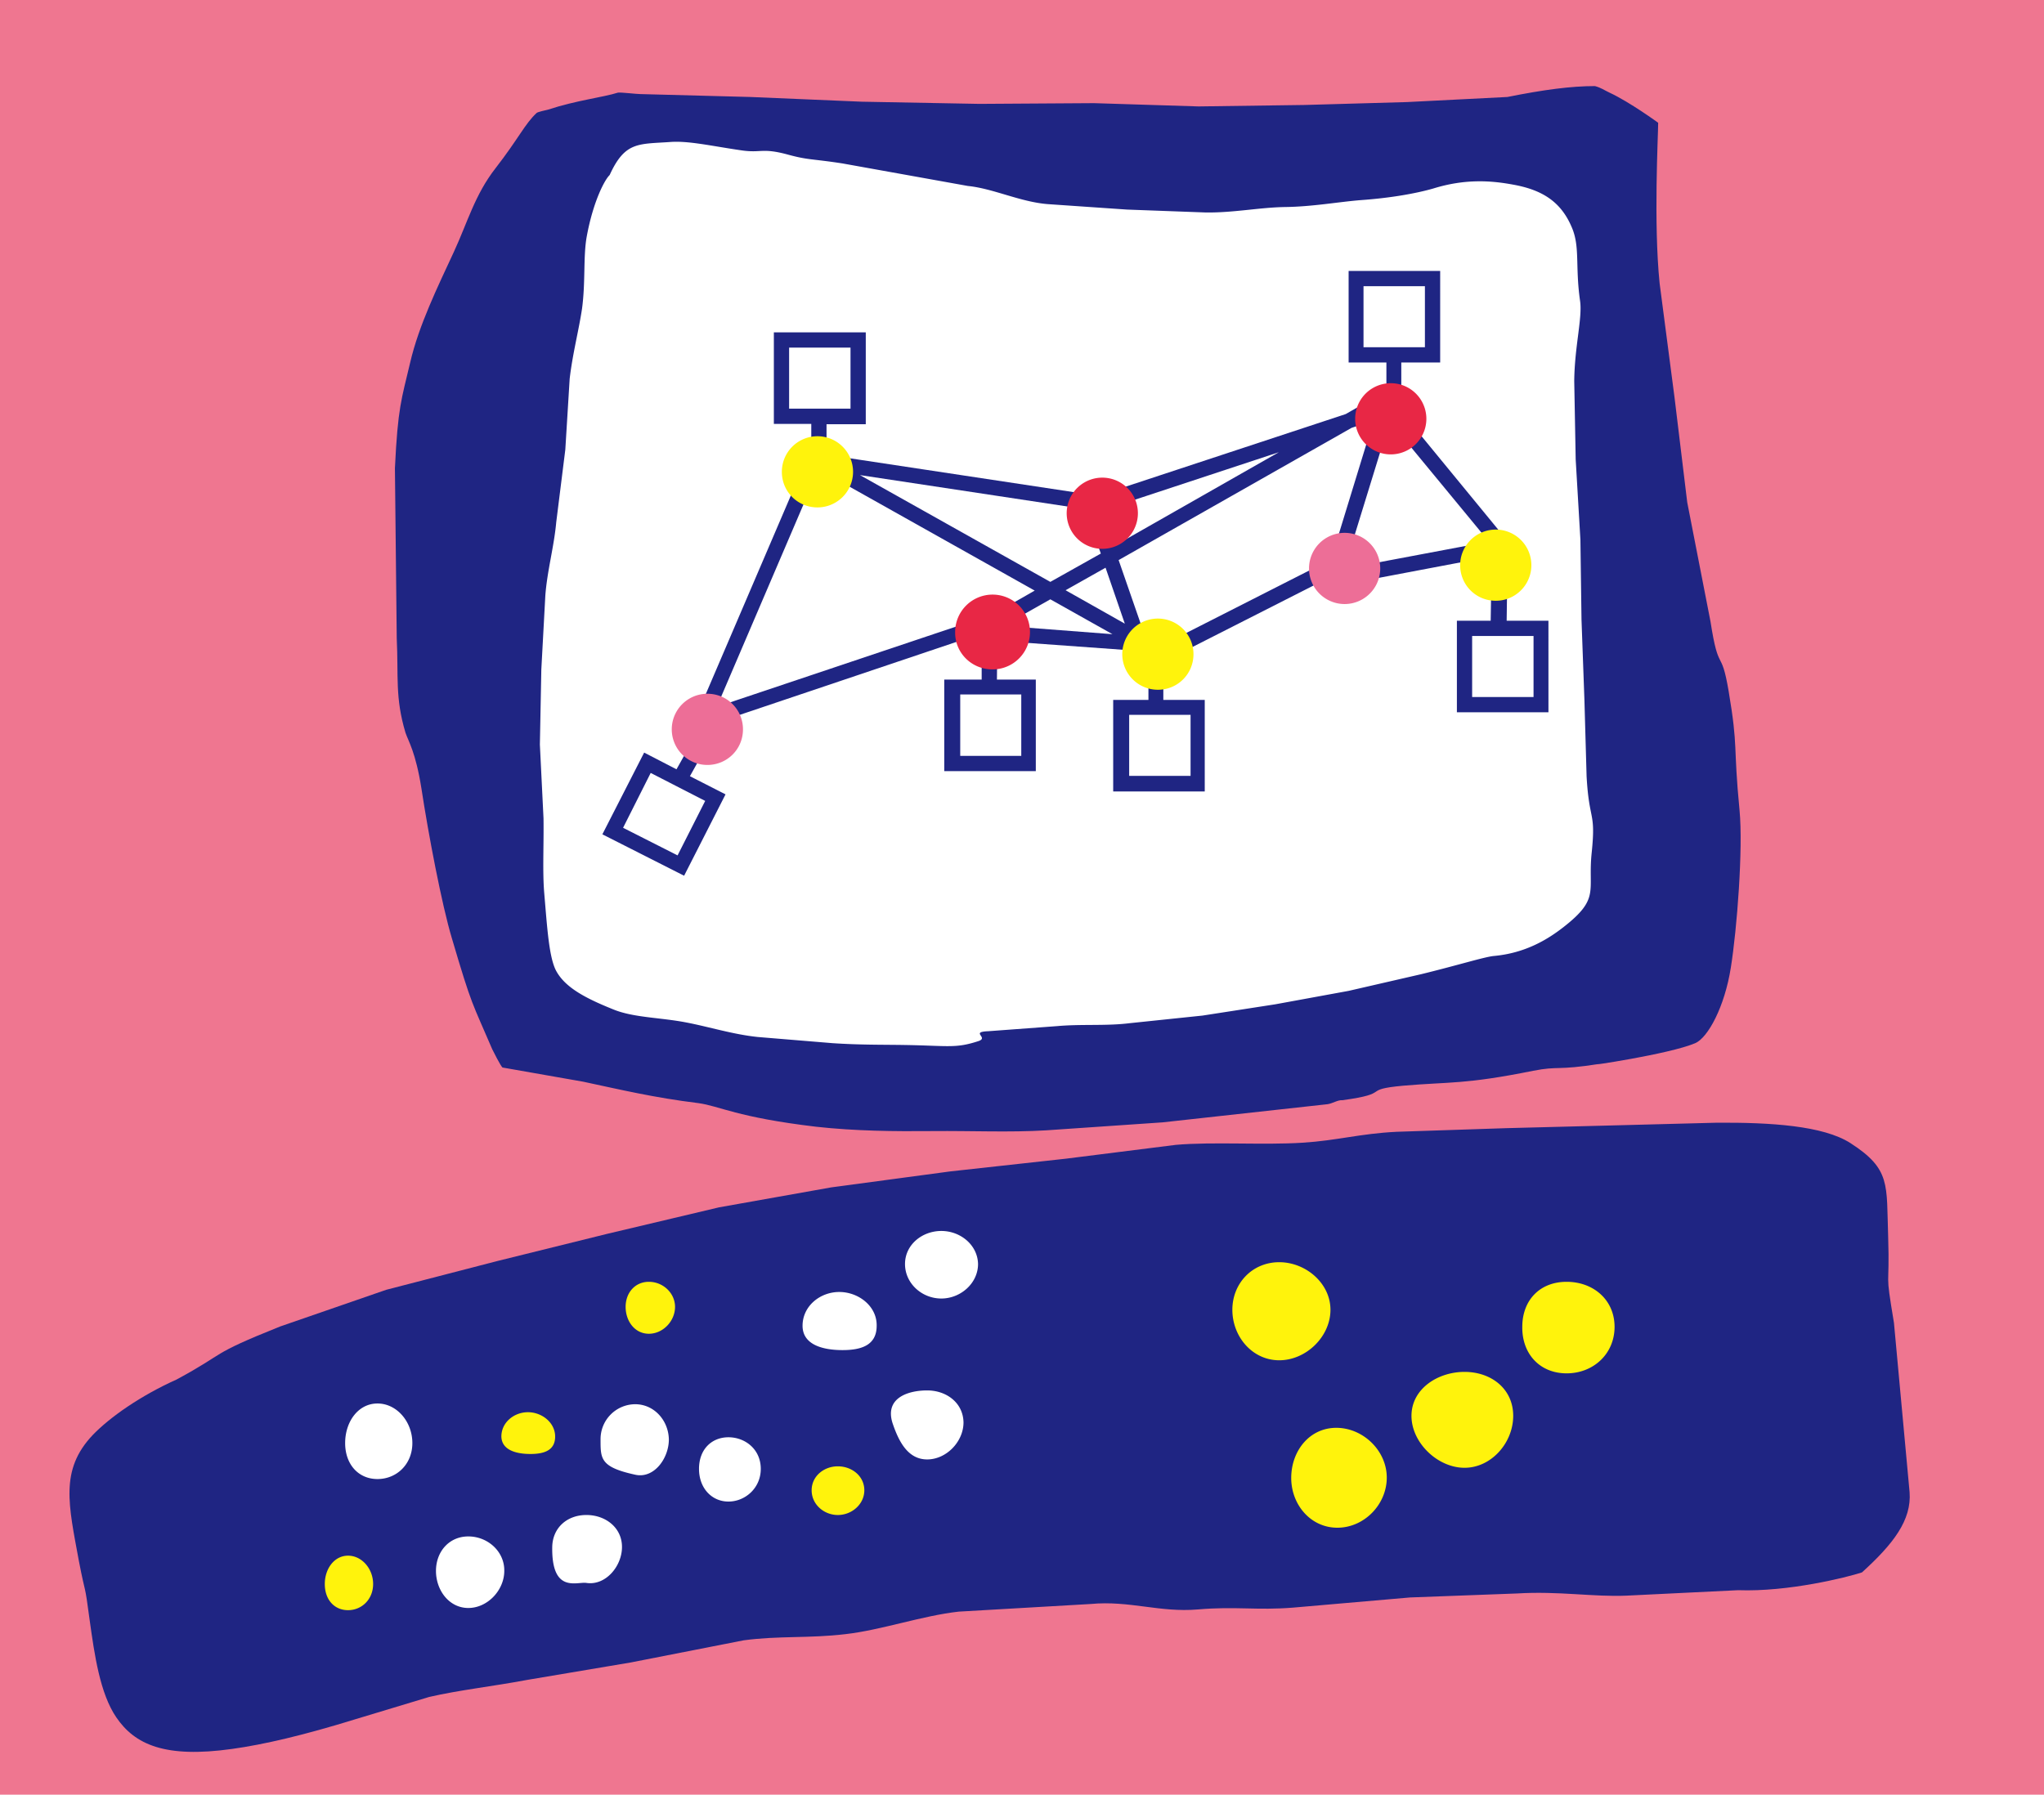 <svg xmlns="http://www.w3.org/2000/svg" viewBox="0 0.53 56.26 49.41">
  <path fill="#ef7690" d="M0 .53h56.26v49.41H0z"/>
  <path d="M36.54 30.93l-4.54.5-3.21.22c-1 .06-2.05.01-3.11.02s-2.14 0-3.22-.12c-2.19-.26-2.65-.57-3.24-.65-1.22-.15-2.14-.37-3.17-.59l-2.22-.39c-.06-.06-.24-.42-.28-.5-.56-1.31-.55-1.15-1.11-3.05-.28-.93-.65-2.88-.84-4.13-.16-1.01-.36-1.3-.44-1.54-.29-.97-.19-1.55-.24-2.6l-.05-4.68c.08-1.68.18-1.89.42-2.91.24-1.03.76-2.09 1.2-3.04.38-.82.58-1.58 1.15-2.31.65-.84.8-1.21 1.13-1.52.03-.03.27-.08.31-.09.79-.26 1.52-.34 1.93-.47.1-.01.51.04.61.04l3.03.08 3.07.13 3.24.06 3.15-.02 2.88.09 2.92-.04 2.82-.08 2.76-.14c1-.2 1.75-.3 2.41-.3.18.05.25.11.4.18.56.26 1.34.83 1.34.83 0 .36-.13 2.75.04 4.42l.41 3.14.35 2.89.64 3.28c.23 1.48.29.68.5 1.92.27 1.6.12 1.43.3 3.28.1 1.05-.07 3.27-.24 4.33-.17 1.08-.63 1.93-.98 2.08-.73.31-3.1.65-2.63.57-1.21.19-1.11.05-1.83.19-1.88.38-2.29.3-3.57.41-1.2.11-.28.21-1.68.4-.13-.01-.27.09-.41.11m14.71 12.89c.86-.78 1.37-1.44 1.31-2.21l-.43-4.66c-.26-1.57-.11-.8-.16-2.39-.05-1.42.08-1.84-1.04-2.56-.75-.48-2.2-.57-3.68-.56l-2.69.07-3.1.08-3.02.1c-1.01.05-1.63.24-2.58.3-1.08.07-2.49-.03-3.5.06l-3.02.38-3.18.35-3.28.44-3.09.55-3.08.73-3.03.75-3.05.79-2.92 1.01c-2 .8-1.44.7-2.85 1.46-.98.44-1.83 1.03-2.31 1.53-.91.96-.66 1.93-.38 3.46.2 1.04.15.52.3 1.65.13.93.28 2 .73 2.66.51.75 1.34 1.13 3.19.87.87-.12 1.98-.38 3.4-.82l2.02-.61c.82-.19 1.74-.29 2.7-.47l2.85-.48 3.11-.61c.97-.13 1.79-.05 2.8-.17.98-.11 2.12-.51 3.12-.62l3.63-.21c1.07-.1 1.9.24 2.95.15 1.04-.09 1.62.03 2.62-.05l3.22-.28 2.95-.11c1.14-.07 2.1.1 3.01.06l3.07-.15c1.38.05 2.98-.35 3.41-.49" fill="#1f2583"/>
  <path d="M28.91 16.55l-5.24-2.94 6.54.99.05.01 4.94-1.63-4.53 2.58-.1-.27-.39.14.12.34zm-3 17.87c-.53 0-1 .38-1 .91s.46.95 1 .95c.53 0 1.01-.42 1.01-.95-.01-.52-.48-.91-1.01-.91zm-.39 4.39c-.53 0-1.18.21-.95.91.17.5.42.99.95.99s1-.49 1-1.02c-.01-.54-.47-.88-1-.88zm13.7-30.4h-1.69v1.68h1.69zM17.15 23.32l1.5.76.76-1.5-1.5-.77zM23.1 36.1c-.53 0-1.01.39-1.01.93 0 .53.57.67 1.1.67s.94-.14.94-.67c.01-.54-.5-.93-1.03-.93zm-12.71 3.07c-.53 0-.89.5-.89 1.09 0 .58.36.99.89.99s.96-.41.96-.99c0-.59-.43-1.09-.96-1.09zm2.5 3.66c-.53 0-.89.42-.89.95s.36 1.02.89 1.02.99-.49.99-1.02c.01-.53-.45-.95-.99-.95zm4.59-3.64a.96.96 0 0 0-.95.97c0 .53-.01.76.95.97.52.12.93-.45.93-.97-.01-.52-.4-.97-.93-.97zm-1.34 3.05c-.53 0-.93.35-.94.88-.02 1.29.68.95.94.99.53.08.98-.46.98-.99s-.45-.88-.98-.88zm3.91-2.14c-.46 0-.81.33-.81.87 0 .53.35.9.81.9s.89-.37.89-.9c0-.54-.43-.87-.89-.87zm23.76-16.09c-.11 1.06.24 1.25-.77 2.04-.41.32-1.03.72-1.93.8-.27.03-.97.25-1.99.5l-2 .46-2.02.37-2 .31-2.01.21c-.64.08-1.32.02-1.99.08l-1.89.14c-.52.02.01.17-.27.27-.64.21-.82.13-2.04.11-.62-.01-1.22 0-1.98-.05l-2.06-.17c-.68-.07-1.34-.28-1.97-.4-.72-.14-1.45-.13-2.01-.36-.72-.29-1.3-.58-1.56-1.04-.21-.36-.26-1.23-.34-2.16-.05-.6-.01-1.29-.02-2.06l-.1-2.03.04-2.07.11-2.03c.05-.68.24-1.35.3-2.02l.25-2 .12-1.95c.08-.69.25-1.33.34-1.93.1-.74.03-1.44.13-1.99.18-.98.5-1.57.63-1.69.42-.92.78-.85 1.66-.91.51-.04 1.14.11 1.97.23.55.08.56-.08 1.29.12.55.15.65.11 1.49.24l3.45.62c.7.07 1.44.44 2.2.5l2.18.15 2.17.08c.76.01 1.49-.14 2.18-.15.76-.01 1.46-.14 2.08-.19.85-.06 1.55-.19 2-.32.87-.27 1.58-.22 2.18-.11.8.14 1.32.46 1.62 1.15.25.55.1 1.07.24 2.05.07.47-.15 1.25-.16 2.21l.04 2.16.13 2.21.03 2.2.08 2.2.06 2.11c.07 1.27.26.95.14 2.11zm-1.19-6.39h-1.15l.03-2.19-2.93-3.57v-1.35h1.07V7.99h-2.52v2.52h1.04v.78l-1.12.64-6.82 2.25-7.47-1.13v-.84h1.08V9.68H21.3v2.52h1.03v.66l-3.35 7.82.27-.09-.63 1.12-.89-.46-1.15 2.25 2.25 1.14 1.14-2.24-.98-.5.84-1.51 6.8-2.29.39.03v1.11h-1.03v2.52h2.52v-2.52h-1.07l.01-1.07 4.16.3v1.33h-.97v2.52h2.52V19.8h-1.14v-1.05l4.43-2.25.39.15 4.22-.8-.03 1.77h-.93v2.52h2.52zm-5.42-5.31l-6.41 3.64.87 2.51 4.96-2.52.01.01 1.18-3.85zm-6.12 9.58h1.69v-1.68h-1.69zm5.92-5.7l3.98-.75-2.73-3.31zm3.52 3.53h1.69v-1.68h-1.69zM23.41 10.1h-1.69v1.68h1.69zm5.92 6.68l1.63.92-.53-1.54zm-6.8-3.33l-2.8 6.54 7.63-2.56 1.12-.64zm3.9 7.89h1.68v-1.69h-1.68zm1.19-3.58l3 .23-1.71-.96z" fill="#fff"/>
  <path d="M38.28 13.04a.98.98 0 1 1 0-1.96.98.98 0 1 1 0 1.96m-10.96 5.92a1.03 1.03 0 1 0 0-2.06 1.03 1.03 0 0 0-1.03 1.03c-.01.57.45 1.03 1.03 1.03m3.02-3.32a.98.98 0 1 0 0-1.96.98.98 0 1 0 0 1.96" fill="#e82745"/>
  <path d="M19.47 21.59a.98.98 0 1 1 0-1.96c.55 0 .98.44.98.98 0 .55-.44.98-.98.98m17.54-4.43a.98.98 0 1 0 0-1.96.98.98 0 1 0 0 1.96" fill="#ed6e97"/>
  <path d="M9.58 44.86c-.38 0-.64-.29-.64-.72 0-.42.26-.78.64-.78s.69.36.69.78-.31.72-.69.72m8.28-7.61c.39 0 .72-.35.72-.74 0-.38-.33-.69-.72-.69-.38 0-.64.3-.64.69s.25.74.64.74m-3.26 3.31c.38 0 .68-.1.68-.48s-.36-.67-.75-.67c-.38 0-.73.28-.73.67.01.38.42.48.8.48m8.46 1.68c.39 0 .73-.3.73-.68 0-.39-.34-.66-.73-.66-.38 0-.72.27-.72.66s.34.68.72.68m13.75.35c.74 0 1.36-.64 1.36-1.38s-.65-1.37-1.39-1.37-1.24.64-1.24 1.38c0 .73.53 1.37 1.27 1.37m-1.6-4.61c.74 0 1.41-.65 1.41-1.39 0-.73-.68-1.31-1.41-1.31-.74 0-1.29.58-1.29 1.31 0 .74.55 1.39 1.29 1.39m7.91.36c.74 0 1.32-.54 1.32-1.28s-.58-1.24-1.32-1.24-1.22.51-1.22 1.24c-.01.74.48 1.28 1.22 1.28m-2.81 2.6c.74 0 1.34-.69 1.34-1.43s-.6-1.21-1.34-1.21-1.46.47-1.46 1.21.72 1.43 1.46 1.43M22.5 14.5a.98.98 0 1 0 0-1.96.98.98 0 0 0-.98.98c0 .55.44.98.98.98m18.67 2.57a.98.98 0 1 0 0-1.96.98.98 0 0 0-.98.98c0 .54.43.98.98.98m-9.3 2.45c.55 0 .98-.44.98-.98a.98.98 0 1 0-1.96 0 .98.98 0 0 0 .98.98" fill="#fff30c"/>
</svg>